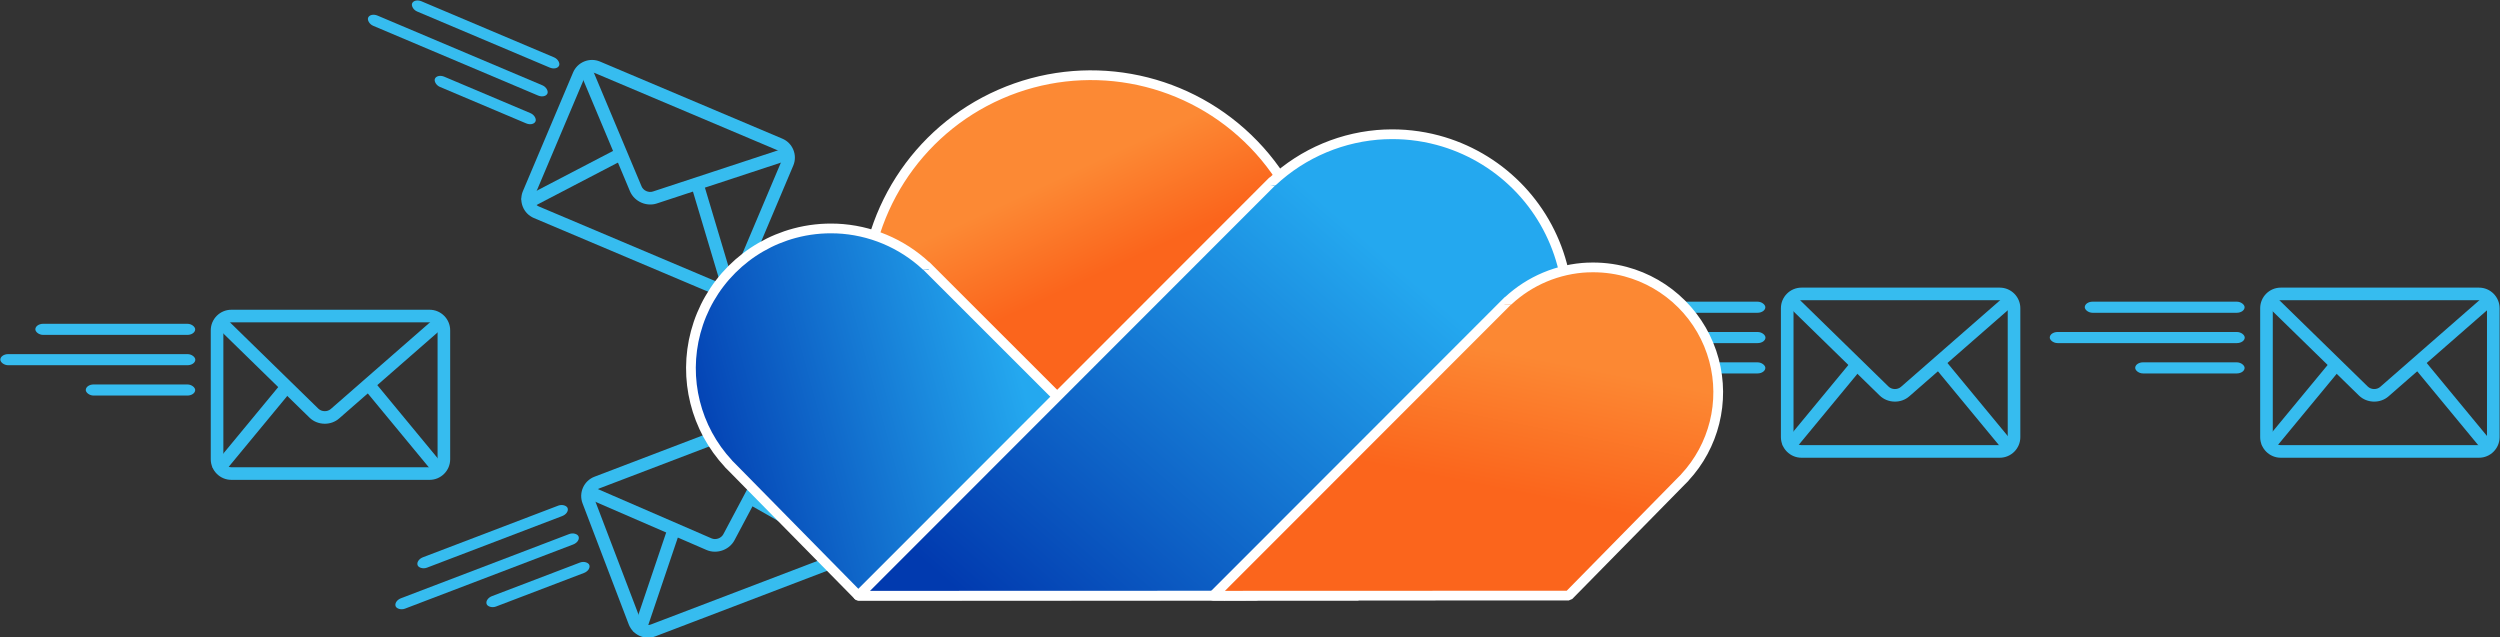 <?xml version="1.0" encoding="UTF-8" standalone="no"?>
<!-- Created with Inkscape (http://www.inkscape.org/) -->

<svg
   width="160.704mm"
   height="40.971mm"
   viewBox="0 0 160.704 40.971"
   version="1.1"
   id="svg3487"
   xml:space="preserve"
   xmlns:xlink="http://www.w3.org/1999/xlink"
   xmlns="http://www.w3.org/2000/svg"
   xmlns:svg="http://www.w3.org/2000/svg"><rect x="0" y="0" width="160.704" height="40.971" fill="#333333" stroke="none"/><defs
     id="defs3484"><linearGradient
       id="linearGradient8022"><stop
         style="stop-color:#fc8934;stop-opacity:1;"
         offset="0"
         id="stop8018" /><stop
         style="stop-color:#fb651c;stop-opacity:1;"
         offset="0.619"
         id="stop8020" /></linearGradient><linearGradient
       id="linearGradient7002"><stop
         style="stop-color:#013aaf;stop-opacity:1;"
         offset="0"
         id="stop6998" /><stop
         style="stop-color:#24a8ef;stop-opacity:1;"
         offset="1"
         id="stop7000" /></linearGradient><linearGradient
       id="linearGradient6958"><stop
         style="stop-color:#fb651c;stop-opacity:1;"
         offset="0"
         id="stop6954" /><stop
         style="stop-color:#fc8833;stop-opacity:1;"
         offset="1"
         id="stop6956" /></linearGradient><linearGradient
       xlink:href="#linearGradient8022"
       id="linearGradient23617"
       gradientUnits="userSpaceOnUse"
       gradientTransform="matrix(0.192,-0.504,0.504,0.192,-42.414,191.268)"
       x1="130.097"
       y1="95.4"
       x2="114.35"
       y2="111.6" /><linearGradient
       xlink:href="#linearGradient7002"
       id="linearGradient23619"
       gradientUnits="userSpaceOnUse"
       gradientTransform="matrix(-0.928,2.8661601e-4,2.8661601e-4,0.928,-6.229,-63.019)"
       x1="-14.204"
       y1="246.154"
       x2="-40.388"
       y2="239.047" /><linearGradient
       xlink:href="#linearGradient7002"
       id="linearGradient23621"
       gradientUnits="userSpaceOnUse"
       gradientTransform="matrix(1.165,-3.6000736e-4,3.6000736e-4,1.165,86.837,-123.439)"
       x1="-45.478"
       y1="259.719"
       x2="-23.8"
       y2="234.76" /><linearGradient
       xlink:href="#linearGradient6958"
       id="linearGradient23623"
       gradientUnits="userSpaceOnUse"
       gradientTransform="matrix(0.829,-2.5612327e-4,2.5612327e-4,0.829,92.929,-37.949)"
       x1="-26.117"
       y1="246.401"
       x2="-23.8"
       y2="234.76" /></defs><g
     id="g872-7"
     transform="matrix(0.162,0,0,0.162,114.399,18.489)"
     style="fill:#36bcef;fill-opacity:1"><path
       d="M 87.331,67.5 H 8.669 C 4.165,67.5 0.5,63.835 0.5,59.331 V 8.169 C 0.5,3.665 4.165,0 8.669,0 H 87.33 c 4.504,0 8.17,3.665 8.17,8.169 V 59.33 c 0,4.505 -3.666,8.17 -8.169,8.17 z M 8.669,5 C 6.922,5 5.5,6.422 5.5,8.169 V 59.33 c 0,1.748 1.422,3.169 3.169,3.169 H 87.33 c 1.748,0 3.17,-1.422 3.17,-3.169 V 8.169 C 90.5,6.422 89.079,5 87.331,5 Z"
       fill="#ef4136"
       id="path846-4"
       style="fill:#36bcef;fill-opacity:1" /><path
       d="m 45.745,45.232 c -2.207,0 -4.412,-0.807 -6.047,-2.404 L 1.253,5.289 4.746,1.712 43.19,39.25 c 1.303,1.271 3.563,1.335 4.935,0.137 l 43.23,-37.77 3.289,3.766 -43.229,37.77 c -1.592,1.39 -3.632,2.079 -5.67,2.079 z"
       fill="#ef4136"
       id="path848-9"
       style="fill:#36bcef;fill-opacity:1" /><rect
       transform="matrix(-0.771,-0.637,0.637,-0.771,0.776,93.775)"
       x="14.752"
       y="24.374"
       width="5"
       height="44.748"
       fill="#ef4136"
       id="rect850-1"
       style="fill:#36bcef;fill-opacity:1" /><rect
       transform="matrix(-0.637,-0.771,0.771,-0.637,90.403,136.09)"
       x="54.874"
       y="44.253"
       width="44.751"
       height="5"
       fill="#ef4136"
       id="rect852-8"
       style="fill:#36bcef;fill-opacity:1" /><rect
       style="fill:#36bcef;fill-opacity:1;stroke:none;stroke-width:0.18;stroke-dasharray:none;paint-order:fill markers stroke"
       id="rect973-0"
       width="10.184"
       height="0.708"
       x="10.275"
       y="21.708"
       ry="0.5"
       transform="matrix(6.228,0,0,6.228,-133.097,-129.625)" /><rect
       style="fill:#36bcef;fill-opacity:1;stroke:none;stroke-width:0.199;stroke-dasharray:none;paint-order:fill markers stroke"
       id="rect973-1-6"
       width="12.422"
       height="0.708"
       x="8.045"
       y="23.64"
       ry="0.5"
       transform="matrix(6.228,0,0,6.228,-133.097,-129.625)" /><rect
       style="fill:#36bcef;fill-opacity:1;stroke:none;stroke-width:0.149;stroke-dasharray:none;paint-order:fill markers stroke"
       id="rect973-9-5"
       width="6.971"
       height="0.708"
       x="13.488"
       y="25.573"
       ry="0.5"
       transform="matrix(6.228,0,0,6.228,-133.097,-129.625)" /></g><g
     id="g872-7-51"
     transform="matrix(0.162,0,0,0.162,145.207,18.489)"
     style="fill:#36bcef;fill-opacity:1"><path
       d="M 87.331,67.5 H 8.669 C 4.165,67.5 0.5,63.835 0.5,59.331 V 8.169 C 0.5,3.665 4.165,0 8.669,0 H 87.33 c 4.504,0 8.17,3.665 8.17,8.169 V 59.33 c 0,4.505 -3.666,8.17 -8.169,8.17 z M 8.669,5 C 6.922,5 5.5,6.422 5.5,8.169 V 59.33 c 0,1.748 1.422,3.169 3.169,3.169 H 87.33 c 1.748,0 3.17,-1.422 3.17,-3.169 V 8.169 C 90.5,6.422 89.079,5 87.331,5 Z"
       fill="#ef4136"
       id="path846-4-3"
       style="fill:#36bcef;fill-opacity:1" /><path
       d="m 45.745,45.232 c -2.207,0 -4.412,-0.807 -6.047,-2.404 L 1.253,5.289 4.746,1.712 43.19,39.25 c 1.303,1.271 3.563,1.335 4.935,0.137 l 43.23,-37.77 3.289,3.766 -43.229,37.77 c -1.592,1.39 -3.632,2.079 -5.67,2.079 z"
       fill="#ef4136"
       id="path848-9-1"
       style="fill:#36bcef;fill-opacity:1" /><rect
       transform="matrix(-0.771,-0.637,0.637,-0.771,0.776,93.775)"
       x="14.752"
       y="24.374"
       width="5"
       height="44.748"
       fill="#ef4136"
       id="rect850-1-22"
       style="fill:#36bcef;fill-opacity:1" /><rect
       transform="matrix(-0.637,-0.771,0.771,-0.637,90.403,136.09)"
       x="54.874"
       y="44.253"
       width="44.751"
       height="5"
       fill="#ef4136"
       id="rect852-8-76"
       style="fill:#36bcef;fill-opacity:1" /><rect
       style="fill:#36bcef;fill-opacity:1;stroke:none;stroke-width:0.18;stroke-dasharray:none;paint-order:fill markers stroke"
       id="rect973-0-83"
       width="10.184"
       height="0.708"
       x="10.275"
       y="21.708"
       ry="0.5"
       transform="matrix(6.228,0,0,6.228,-133.097,-129.625)" /><rect
       style="fill:#36bcef;fill-opacity:1;stroke:none;stroke-width:0.199;stroke-dasharray:none;paint-order:fill markers stroke"
       id="rect973-1-6-2"
       width="12.422"
       height="0.708"
       x="8.045"
       y="23.64"
       ry="0.5"
       transform="matrix(6.228,0,0,6.228,-133.097,-129.625)" /><rect
       style="fill:#36bcef;fill-opacity:1;stroke:none;stroke-width:0.149;stroke-dasharray:none;paint-order:fill markers stroke"
       id="rect973-9-5-31"
       width="6.971"
       height="0.708"
       x="13.488"
       y="25.573"
       ry="0.5"
       transform="matrix(6.228,0,0,6.228,-133.097,-129.625)" /></g><g
     id="g872-7-4"
     transform="matrix(0.149,0.063,-0.063,0.149,37.278,3.411)"
     style="fill:#36bcef;fill-opacity:1"><path
       d="M 87.331,67.5 H 8.669 C 4.165,67.5 0.5,63.835 0.5,59.331 V 8.169 C 0.5,3.665 4.165,0 8.669,0 H 87.33 c 4.504,0 8.17,3.665 8.17,8.169 V 59.33 c 0,4.505 -3.666,8.17 -8.169,8.17 z M 8.669,5 C 6.922,5 5.5,6.422 5.5,8.169 V 59.33 c 0,1.748 1.422,3.169 3.169,3.169 H 87.33 c 1.748,0 3.17,-1.422 3.17,-3.169 V 8.169 C 90.5,6.422 89.079,5 87.331,5 Z"
       fill="#ef4136"
       id="path846-4-6"
       style="fill:#36bcef;fill-opacity:1" /><path
       d="m 45.745,45.232 c -2.207,0 -4.412,-0.807 -6.047,-2.404 L 1.253,5.289 4.746,1.712 43.19,39.25 c 1.303,1.271 3.563,1.335 4.935,0.137 l 43.23,-37.77 3.289,3.766 -43.229,37.77 c -1.592,1.39 -3.632,2.079 -5.67,2.079 z"
       fill="#ef4136"
       id="path848-9-3"
       style="fill:#36bcef;fill-opacity:1" /><rect
       transform="matrix(-0.771,-0.637,0.637,-0.771,0.776,93.775)"
       x="14.752"
       y="24.374"
       width="5"
       height="44.748"
       fill="#ef4136"
       id="rect850-1-4"
       style="fill:#36bcef;fill-opacity:1" /><rect
       transform="matrix(-0.637,-0.771,0.771,-0.637,90.403,136.09)"
       x="54.874"
       y="44.253"
       width="44.751"
       height="5"
       fill="#ef4136"
       id="rect852-8-0"
       style="fill:#36bcef;fill-opacity:1" /><rect
       style="fill:#36bcef;fill-opacity:1;stroke:none;stroke-width:0.18;stroke-dasharray:none;paint-order:fill markers stroke"
       id="rect973-0-8"
       width="10.184"
       height="0.708"
       x="10.275"
       y="21.708"
       ry="0.5"
       transform="matrix(6.228,0,0,6.228,-133.097,-129.625)" /><rect
       style="fill:#36bcef;fill-opacity:1;stroke:none;stroke-width:0.199;stroke-dasharray:none;paint-order:fill markers stroke"
       id="rect973-1-6-4"
       width="12.422"
       height="0.708"
       x="8.045"
       y="23.64"
       ry="0.5"
       transform="matrix(6.228,0,0,6.228,-133.097,-129.625)" /><rect
       style="fill:#36bcef;fill-opacity:1;stroke:none;stroke-width:0.149;stroke-dasharray:none;paint-order:fill markers stroke"
       id="rect973-9-5-3"
       width="6.971"
       height="0.708"
       x="13.488"
       y="25.573"
       ry="0.5"
       transform="matrix(6.228,0,0,6.228,-133.097,-129.625)" /></g><g
     id="g872-7-5"
     transform="matrix(0.152,-0.058,0.058,0.152,36.898,31.146)"
     style="fill:#36bcef;fill-opacity:1"><path
       d="M 87.331,67.5 H 8.669 C 4.165,67.5 0.5,63.835 0.5,59.331 V 8.169 C 0.5,3.665 4.165,0 8.669,0 H 87.33 c 4.504,0 8.17,3.665 8.17,8.169 V 59.33 c 0,4.505 -3.666,8.17 -8.169,8.17 z M 8.669,5 C 6.922,5 5.5,6.422 5.5,8.169 V 59.33 c 0,1.748 1.422,3.169 3.169,3.169 H 87.33 c 1.748,0 3.17,-1.422 3.17,-3.169 V 8.169 C 90.5,6.422 89.079,5 87.331,5 Z"
       fill="#ef4136"
       id="path846-4-2"
       style="fill:#36bcef;fill-opacity:1" /><path
       d="m 45.745,45.232 c -2.207,0 -4.412,-0.807 -6.047,-2.404 L 1.253,5.289 4.746,1.712 43.19,39.25 c 1.303,1.271 3.563,1.335 4.935,0.137 l 43.23,-37.77 3.289,3.766 -43.229,37.77 c -1.592,1.39 -3.632,2.079 -5.67,2.079 z"
       fill="#ef4136"
       id="path848-9-5"
       style="fill:#36bcef;fill-opacity:1" /><rect
       transform="matrix(-0.771,-0.637,0.637,-0.771,0.776,93.775)"
       x="14.752"
       y="24.374"
       width="5"
       height="44.748"
       fill="#ef4136"
       id="rect850-1-2"
       style="fill:#36bcef;fill-opacity:1" /><rect
       transform="matrix(-0.637,-0.771,0.771,-0.637,90.403,136.09)"
       x="54.874"
       y="44.253"
       width="44.751"
       height="5"
       fill="#ef4136"
       id="rect852-8-7"
       style="fill:#36bcef;fill-opacity:1" /><rect
       style="fill:#36bcef;fill-opacity:1;stroke:none;stroke-width:0.18;stroke-dasharray:none;paint-order:fill markers stroke"
       id="rect973-0-7"
       width="10.184"
       height="0.708"
       x="10.275"
       y="21.708"
       ry="0.5"
       transform="matrix(6.228,0,0,6.228,-133.097,-129.625)" /><rect
       style="fill:#36bcef;fill-opacity:1;stroke:none;stroke-width:0.199;stroke-dasharray:none;paint-order:fill markers stroke"
       id="rect973-1-6-9"
       width="12.422"
       height="0.708"
       x="8.045"
       y="23.64"
       ry="0.5"
       transform="matrix(6.228,0,0,6.228,-133.097,-129.625)" /><rect
       style="fill:#36bcef;fill-opacity:1;stroke:none;stroke-width:0.149;stroke-dasharray:none;paint-order:fill markers stroke"
       id="rect973-9-5-1"
       width="6.971"
       height="0.708"
       x="13.488"
       y="25.573"
       ry="0.5"
       transform="matrix(6.228,0,0,6.228,-133.097,-129.625)" /></g><g
     id="layer4"
     transform="matrix(0.89,0,0,0.89,38.17,-115.527)"><path
       id="rect6879-1-7-6-6-5-2-1-5-7-4-1-2-1-5-8-8-5-5-0-4"
       style="display:inline;fill:url(#linearGradient23617);fill-opacity:1;stroke:#ffffff;stroke-width:0.703;stroke-linecap:round;stroke-dasharray:none;stroke-dashoffset:1.697;stroke-opacity:1"
       d="m 51.147,157.543 c 2.406,-6.163 0.862,-13.168 -3.912,-17.749 -4.773,-4.581 -11.836,-5.835 -17.895,-3.179 -6.059,2.657 -9.921,8.702 -9.785,15.317 0.136,6.615 4.243,12.496 10.406,14.901 l 15.41,5.888 z" /><path
       id="rect6821-0-7-2-81-2"
       style="fill:url(#linearGradient23619);fill-opacity:1;stroke:#ffffff;stroke-width:0.703;stroke-linecap:round;stroke-linejoin:bevel;stroke-dasharray:none;stroke-dashoffset:1.697;stroke-opacity:1"
       d="m 17.541,146.312 c 2.409,0.102 4.703,1.061 6.466,2.706 l 0.007,-0.007 c 7.26e-4,-6.6e-4 0.002,-3.9e-4 0.003,4.8e-4 l 0.248,0.248 23.575,23.561 c 4.76e-4,4.8e-4 6.6e-4,0.002 0,0.002 l -28.735,0.008 -9.127,-9.275 -0.248,-0.248 c -4.78e-4,-4.8e-4 -6.61e-4,-0.002 -1e-6,-0.002 l 0.003,-0.003 c -2.377,-2.548 -3.274,-6.14 -2.373,-9.506 0.459,-1.714 1.36,-3.276 2.614,-4.531 v 6.6e-4 c 1.254,-1.255 2.816,-2.157 4.529,-2.617 0.99,-0.265 2.014,-0.378 3.038,-0.335 z" /><path
       id="rect6821-0-2-4-5"
       style="fill:url(#linearGradient23621);fill-opacity:1;stroke:#ffffff;stroke-width:0.703;stroke-linecap:round;stroke-linejoin:bevel;stroke-dasharray:none;stroke-dashoffset:1.697;stroke-opacity:1"
       d="m 57.144,139.511 c -3.026,0.13 -5.906,1.337 -8.12,3.404 l -0.009,-0.009 c -8.85e-4,-8.3e-4 -0.002,-4.8e-4 -0.004,6.1e-4 l -0.312,0.312 -29.594,29.612 c -5.98e-4,6.1e-4 -8.28e-4,0.003 1e-6,0.003 l 36.093,-0.012 11.457,-11.657 0.312,-0.312 c 5.99e-4,-6.1e-4 8.29e-4,-0.003 -10e-7,-0.003 l -0.004,-0.004 c 2.984,-3.202 4.108,-7.715 2.974,-11.942 -0.577,-2.152 -1.711,-4.114 -3.287,-5.689 l 1e-6,8.3e-4 c -1.576,-1.575 -3.539,-2.707 -5.691,-3.284 -1.243,-0.332 -2.53,-0.473 -3.816,-0.418 z" /><path
       id="rect6821-2-70-5"
       style="fill:url(#linearGradient23623);fill-opacity:1;stroke:#ffffff;stroke-width:0.703;stroke-linecap:round;stroke-linejoin:bevel;stroke-dasharray:none;stroke-dashoffset:1.697;stroke-opacity:1"
       d="m 71.804,149.124 c -2.153,0.092 -4.202,0.951 -5.777,2.422 l -0.006,-0.007 c -6.62e-4,-6.1e-4 -0.002,-3.4e-4 -0.003,4.3e-4 l -0.222,0.222 -21.054,21.067 c -4.25e-4,4.3e-4 -6.1e-4,0.003 10e-7,0.003 l 25.678,-0.009 8.151,-8.293 0.222,-0.222 c 4.31e-4,-4.3e-4 6.13e-4,-0.002 -10e-7,-0.002 l -0.003,-0.003 c 2.123,-2.278 2.922,-5.489 2.116,-8.496 -0.411,-1.531 -1.217,-2.927 -2.338,-4.047 v 8.3e-4 c -1.121,-1.121 -2.518,-1.926 -4.049,-2.336 -0.885,-0.236 -1.8,-0.336 -2.715,-0.297 z" /></g><g
     id="g872-7-2"
     transform="matrix(0.162,0,0,0.162,13.467,19.911)"
     style="fill:#36bcef;fill-opacity:1"><path
       d="M 87.331,67.5 H 8.669 C 4.165,67.5 0.5,63.835 0.5,59.331 V 8.169 C 0.5,3.665 4.165,0 8.669,0 H 87.33 c 4.504,0 8.17,3.665 8.17,8.169 V 59.33 c 0,4.505 -3.666,8.17 -8.169,8.17 z M 8.669,5 C 6.922,5 5.5,6.422 5.5,8.169 V 59.33 c 0,1.748 1.422,3.169 3.169,3.169 H 87.33 c 1.748,0 3.17,-1.422 3.17,-3.169 V 8.169 C 90.5,6.422 89.079,5 87.331,5 Z"
       fill="#ef4136"
       id="path846-4-1"
       style="fill:#36bcef;fill-opacity:1" /><path
       d="m 45.745,45.232 c -2.207,0 -4.412,-0.807 -6.047,-2.404 L 1.253,5.289 4.746,1.712 43.19,39.25 c 1.303,1.271 3.563,1.335 4.935,0.137 l 43.23,-37.77 3.289,3.766 -43.229,37.77 c -1.592,1.39 -3.632,2.079 -5.67,2.079 z"
       fill="#ef4136"
       id="path848-9-58"
       style="fill:#36bcef;fill-opacity:1" /><rect
       transform="matrix(-0.771,-0.637,0.637,-0.771,0.776,93.775)"
       x="14.752"
       y="24.374"
       width="5"
       height="44.748"
       fill="#ef4136"
       id="rect850-1-0"
       style="fill:#36bcef;fill-opacity:1" /><rect
       transform="matrix(-0.637,-0.771,0.771,-0.637,90.403,136.09)"
       x="54.874"
       y="44.253"
       width="44.751"
       height="5"
       fill="#ef4136"
       id="rect852-8-8"
       style="fill:#36bcef;fill-opacity:1" /><rect
       style="fill:#36bcef;fill-opacity:1;stroke:none;stroke-width:0.18;stroke-dasharray:none;paint-order:fill markers stroke"
       id="rect973-0-74"
       width="10.184"
       height="0.708"
       x="10.275"
       y="21.708"
       ry="0.5"
       transform="matrix(6.228,0,0,6.228,-133.097,-129.625)" /><rect
       style="fill:#36bcef;fill-opacity:1;stroke:none;stroke-width:0.199;stroke-dasharray:none;paint-order:fill markers stroke"
       id="rect973-1-6-3"
       width="12.422"
       height="0.708"
       x="8.045"
       y="23.64"
       ry="0.5"
       transform="matrix(6.228,0,0,6.228,-133.097,-129.625)" /><rect
       style="fill:#36bcef;fill-opacity:1;stroke:none;stroke-width:0.149;stroke-dasharray:none;paint-order:fill markers stroke"
       id="rect973-9-5-6"
       width="6.971"
       height="0.708"
       x="13.488"
       y="25.573"
       ry="0.5"
       transform="matrix(6.228,0,0,6.228,-133.097,-129.625)" /></g></svg>
